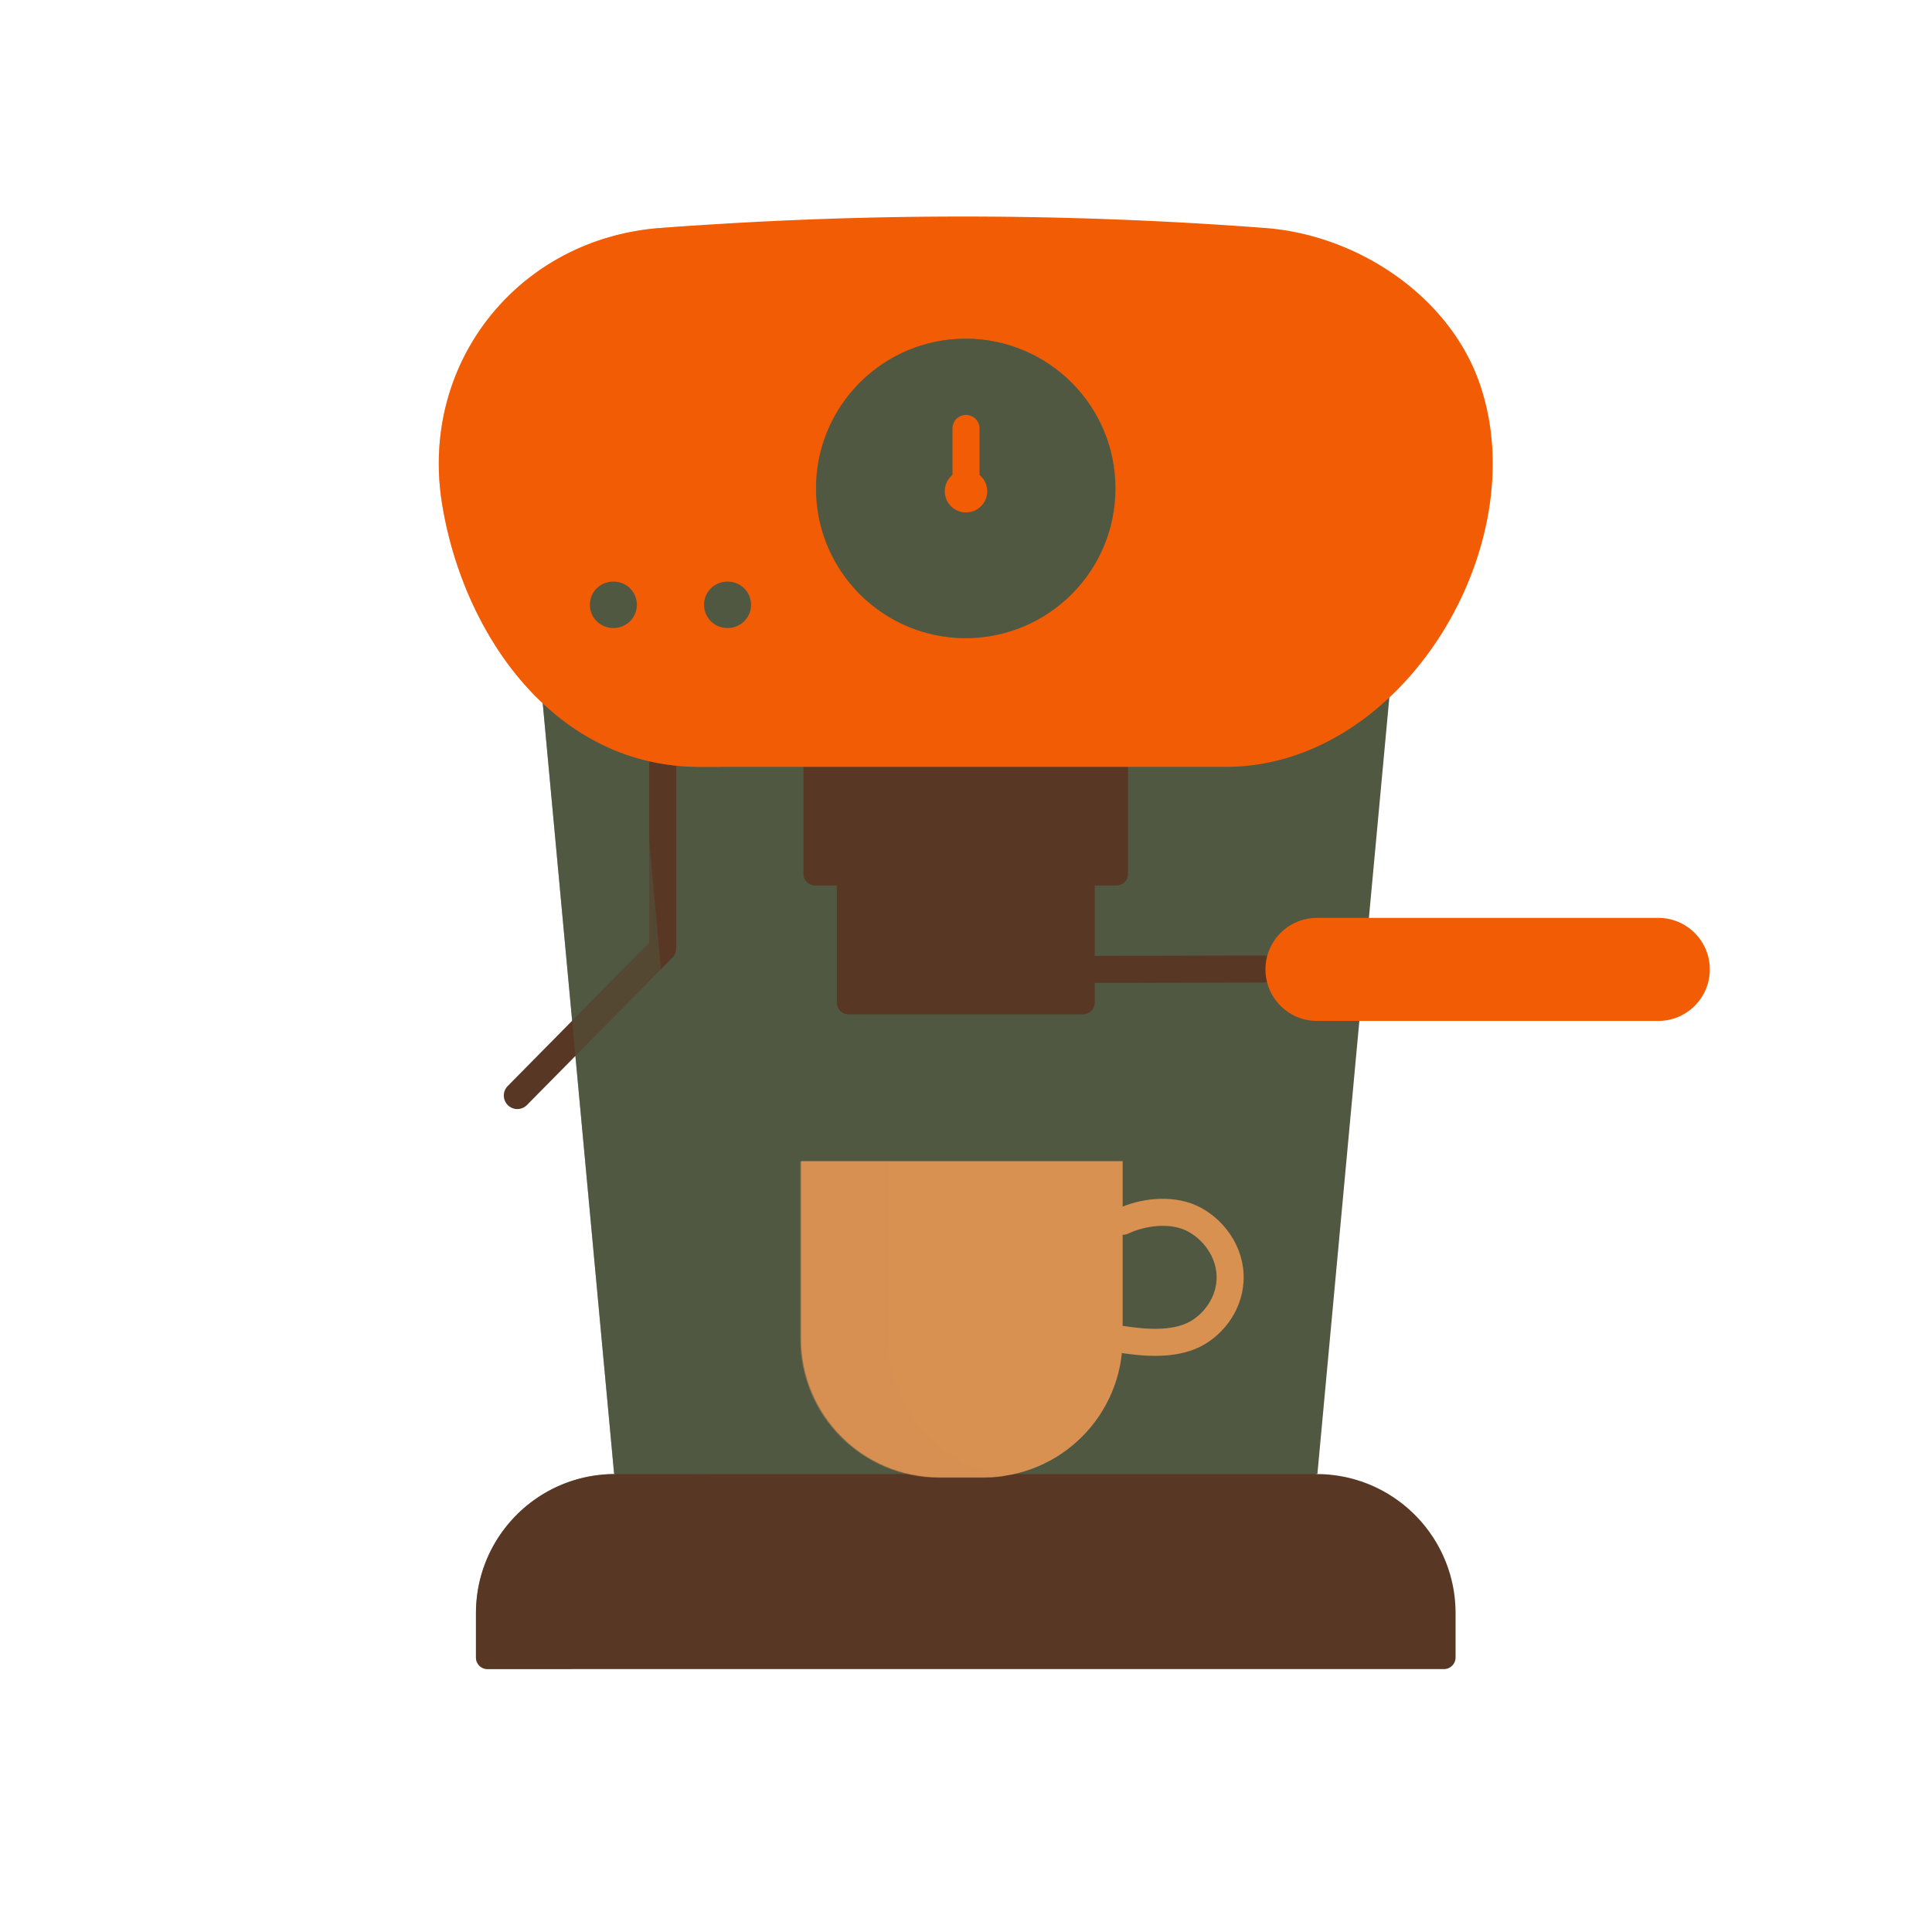 <svg xmlns="http://www.w3.org/2000/svg" width="500" height="500" style="width:100%;height:100%;transform:translate3d(0,0,0);content-visibility:visible" viewBox="0 0 500 500"><defs><clipPath id="a"><path d="M0 0h500v500H0z"/></clipPath></defs><g clip-path="url(#a)"><path fill="#505842" d="M109.55-100.49v.01l-5.21 56.18-2.47 26.67-10.94 118.12h-.24l-85.96 39H-6.71l-84.12-39h-.24l-10.45-112.77-8.03-86.7" style="display:block" transform="translate(250.01 281)"/><path fill="#583824" d="M-90.761-25.236H90.761c19.882 0 36 16.118 36 36v11.472a3 3 0 0 1-3 3h-247.522a3 3 0 0 1-3-3V10.764c0-19.882 16.118-36 36-36z" style="display:block" transform="translate(249.938 406.723)"/><path fill="#583824" d="M30.358 16.667h-60.716a3 3 0 0 1-3-3v-32.834h66.716v32.834a3 3 0 0 1-3 3z" style="display:block" transform="translate(249.938 245.821)"/><g opacity=".5" style="mix-blend-mode:multiply;display:block"><path fill="#583824" d="M30.358 16.667h-60.716a3 3 0 0 1-3-3v-32.834h66.716v32.834a3 3 0 0 1-3 3z" opacity="1" style="mix-blend-mode:multiply" transform="translate(249.938 245.821)"/></g><path fill="#583824" d="M39 15.344h-78a3 3 0 0 1-3-3v-30.188h84v30.188a3 3 0 0 1-3 3z" style="display:block" transform="translate(249.938 213.81)"/><path fill="#583824" d="M21.895 6.241c.059-.109.124-.216.172-.332.044-.108.07-.22.103-.332.032-.107.071-.211.093-.322.03-.153.038-.307.047-.462.004-.071.021-.138.021-.21V-42.75a3.5 3.5 0 1 0-7 0V3.147l-36.653 37.145a3.5 3.5 0 0 0 4.982 4.916l37.646-38.15.016-.017c.042-.043.071-.093.111-.137.112-.125.222-.251.315-.391.058-.087.098-.181.147-.272z" style="display:block" transform="translate(152.68 240.811)"/><g opacity=".5" style="mix-blend-mode:multiply;display:block"><path fill="#505842" d="m3.164-99.819-24.347.168 8.03 86.7 10.45 112.77h23.886L10.733-15.935 3.164-99.819z" opacity="1" style="mix-blend-mode:multiply" transform="translate(161.643 281.671)"/></g><g opacity=".5" style="mix-blend-mode:multiply;display:block"><path fill="#583824" d="M30.443-25.236H5.557c-19.882 0-36 16.118-36 36v11.472a3 3 0 0 0 3 3h21.886V10.764c0-19.882 16.118-36 36-36z" opacity="1" style="mix-blend-mode:multiply" transform="translate(153.62 406.723)"/></g><path fill="#F15C05" d="M67.342 71.212H-68.872c-37.488 0-61.165-34.146-66.657-68.082-5.904-36.488 19.785-68.591 56.435-71.373a1034.645 1034.645 0 0 1 156.658 0c23.681 1.798 47.587 17.466 55.479 40.367 14.433 41.886-19.972 99.088-65.701 99.088z" style="display:block" transform="translate(249.938 127.253)"/><g opacity=".5" style="mix-blend-mode:multiply;display:block"><path fill="#F15C05" d="M-12.427 1.843c-5.138-33.162 13.654-62.846 42.769-71.911-3.189.212-6.377.438-9.564.68-36.65 2.782-62.34 34.886-56.436 71.374C-30.166 35.922-6.488 70.068 31 70.068h5.503C9.296 60.928-7.86 31.32-12.427 1.843z" opacity="1" style="mix-blend-mode:multiply" transform="translate(150.066 128.397)"/></g><path fill="#505842" d="M-38.75 0c0 21.401 17.349 38.75 38.75 38.75S38.75 21.401 38.75 0 21.401-38.75 0-38.75-38.75-21.401-38.75 0z" style="display:block" transform="translate(249.938 126.404)"/><g opacity=".5" style="mix-blend-mode:multiply;display:block"><path fill="#505842" d="M-9.866 0c0-19.241 14.027-35.198 32.411-38.225a38.966 38.966 0 0 0-6.34-.525c-21.401 0-38.75 17.349-38.75 38.75s17.349 38.75 38.75 38.75c2.16 0 4.276-.185 6.34-.525C4.161 35.199-9.866 19.241-9.866 0z" opacity="1" style="mix-blend-mode:multiply" transform="translate(233.732 126.404)"/></g><g fill="none" stroke="#583824" stroke-dasharray="104 40" stroke-dashoffset="-39" stroke-linecap="round" stroke-linejoin="round" stroke-width="7" style="display:block"><path d="M250.125 264v36.375"/><path d="M.125 14v36.375" style="mix-blend-mode:multiply" transform="translate(250 250)"/></g><path fill="none" stroke="#505842" stroke-linecap="round" stroke-linejoin="round" stroke-width="12" d="M188.199 156.521h.17m-29.714 0h.17" style="display:block"/><g style="display:block"><path fill="#F15C05" d="M251.988 127.135a1.987 1.987 0 1 0-3.974 0 1.987 1.987 0 0 0 3.974 0z"/><path fill="none" stroke="#F15C05" stroke-linecap="round" stroke-linejoin="round" stroke-width="7" d="M251.988 127.135a1.987 1.987 0 1 0-3.974 0 1.987 1.987 0 0 0 3.974 0zm-1.988.116v-16.367"/></g><g style="display:block"><path fill="#D99152" d="M254.656 382.333h-11.443c-19.815 0-35.879-16.064-35.879-35.879V300.5h83.201v45.954c0 19.815-16.064 35.879-35.879 35.879z"/><path fill="#D99152" fill-opacity=".5" d="M-3.63 5.037v-45.954h-22.887V5.037c0 19.815 16.064 35.88 35.879 35.88h11.443c1.945 0 3.851-.164 5.712-.462C9.427 37.71-3.63 22.901-3.63 5.037z" style="mix-blend-mode:multiply" transform="translate(233.633 341.527)"/><path fill="none" stroke="#D99152" stroke-linecap="round" stroke-linejoin="round" stroke-width="7" d="M290.531 316.06c5.248-2.422 12.252-3.298 17.636-.893 5.442 2.43 10.618 8.71 10.166 16.333-.399 6.732-5.03 11.872-9.5 14-5.447 2.593-12.491 2.051-18.302 1.16"/></g><g style="display:block"><path fill="#D99152" d="m590.288 385.272-9.704-6.064c-16.804-10.5-21.915-32.636-11.414-49.44l24.351-38.971 70.559 44.09-24.352 38.971c-10.5 16.804-32.636 21.914-49.44 11.414z"/><path fill="#D99152" fill-opacity=".5" d="M-3.63 5.037v-45.954h-22.887V5.037c0 19.815 16.064 35.88 35.879 35.88h11.443c1.945 0 3.851-.164 5.712-.462C9.427 37.71-3.63 22.901-3.63 5.037z" style="mix-blend-mode:multiply" transform="rotate(32 -294.993 1205.67)"/><path fill="none" stroke="#D99152" stroke-linecap="round" stroke-linejoin="round" stroke-width="7" d="M655.831 348.08c5.734.727 12.138 3.696 15.43 8.589 3.327 4.944 4.388 13.013-.035 19.238-3.905 5.498-10.556 7.403-15.475 6.838-5.993-.687-11.68-4.88-16.136-8.714"/></g><g style="display:block"><path fill="none" stroke="#583824" stroke-linecap="round" stroke-linejoin="round" stroke-width="7" d="m283.358 250.882 43.642-.106"/><path fill="#F15C05" d="M340.833 264.215h88.333c7.364 0 13.333-5.969 13.333-13.333s-5.969-13.334-13.333-13.334h-88.333c-7.364 0-13.333 5.97-13.333 13.334s5.969 13.333 13.333 13.333z"/></g><g class="com" style="display:none"><path/><path/><path/><path/><path/><path/><path/><path/><path/><path/><path/><path/></g></g></svg>
